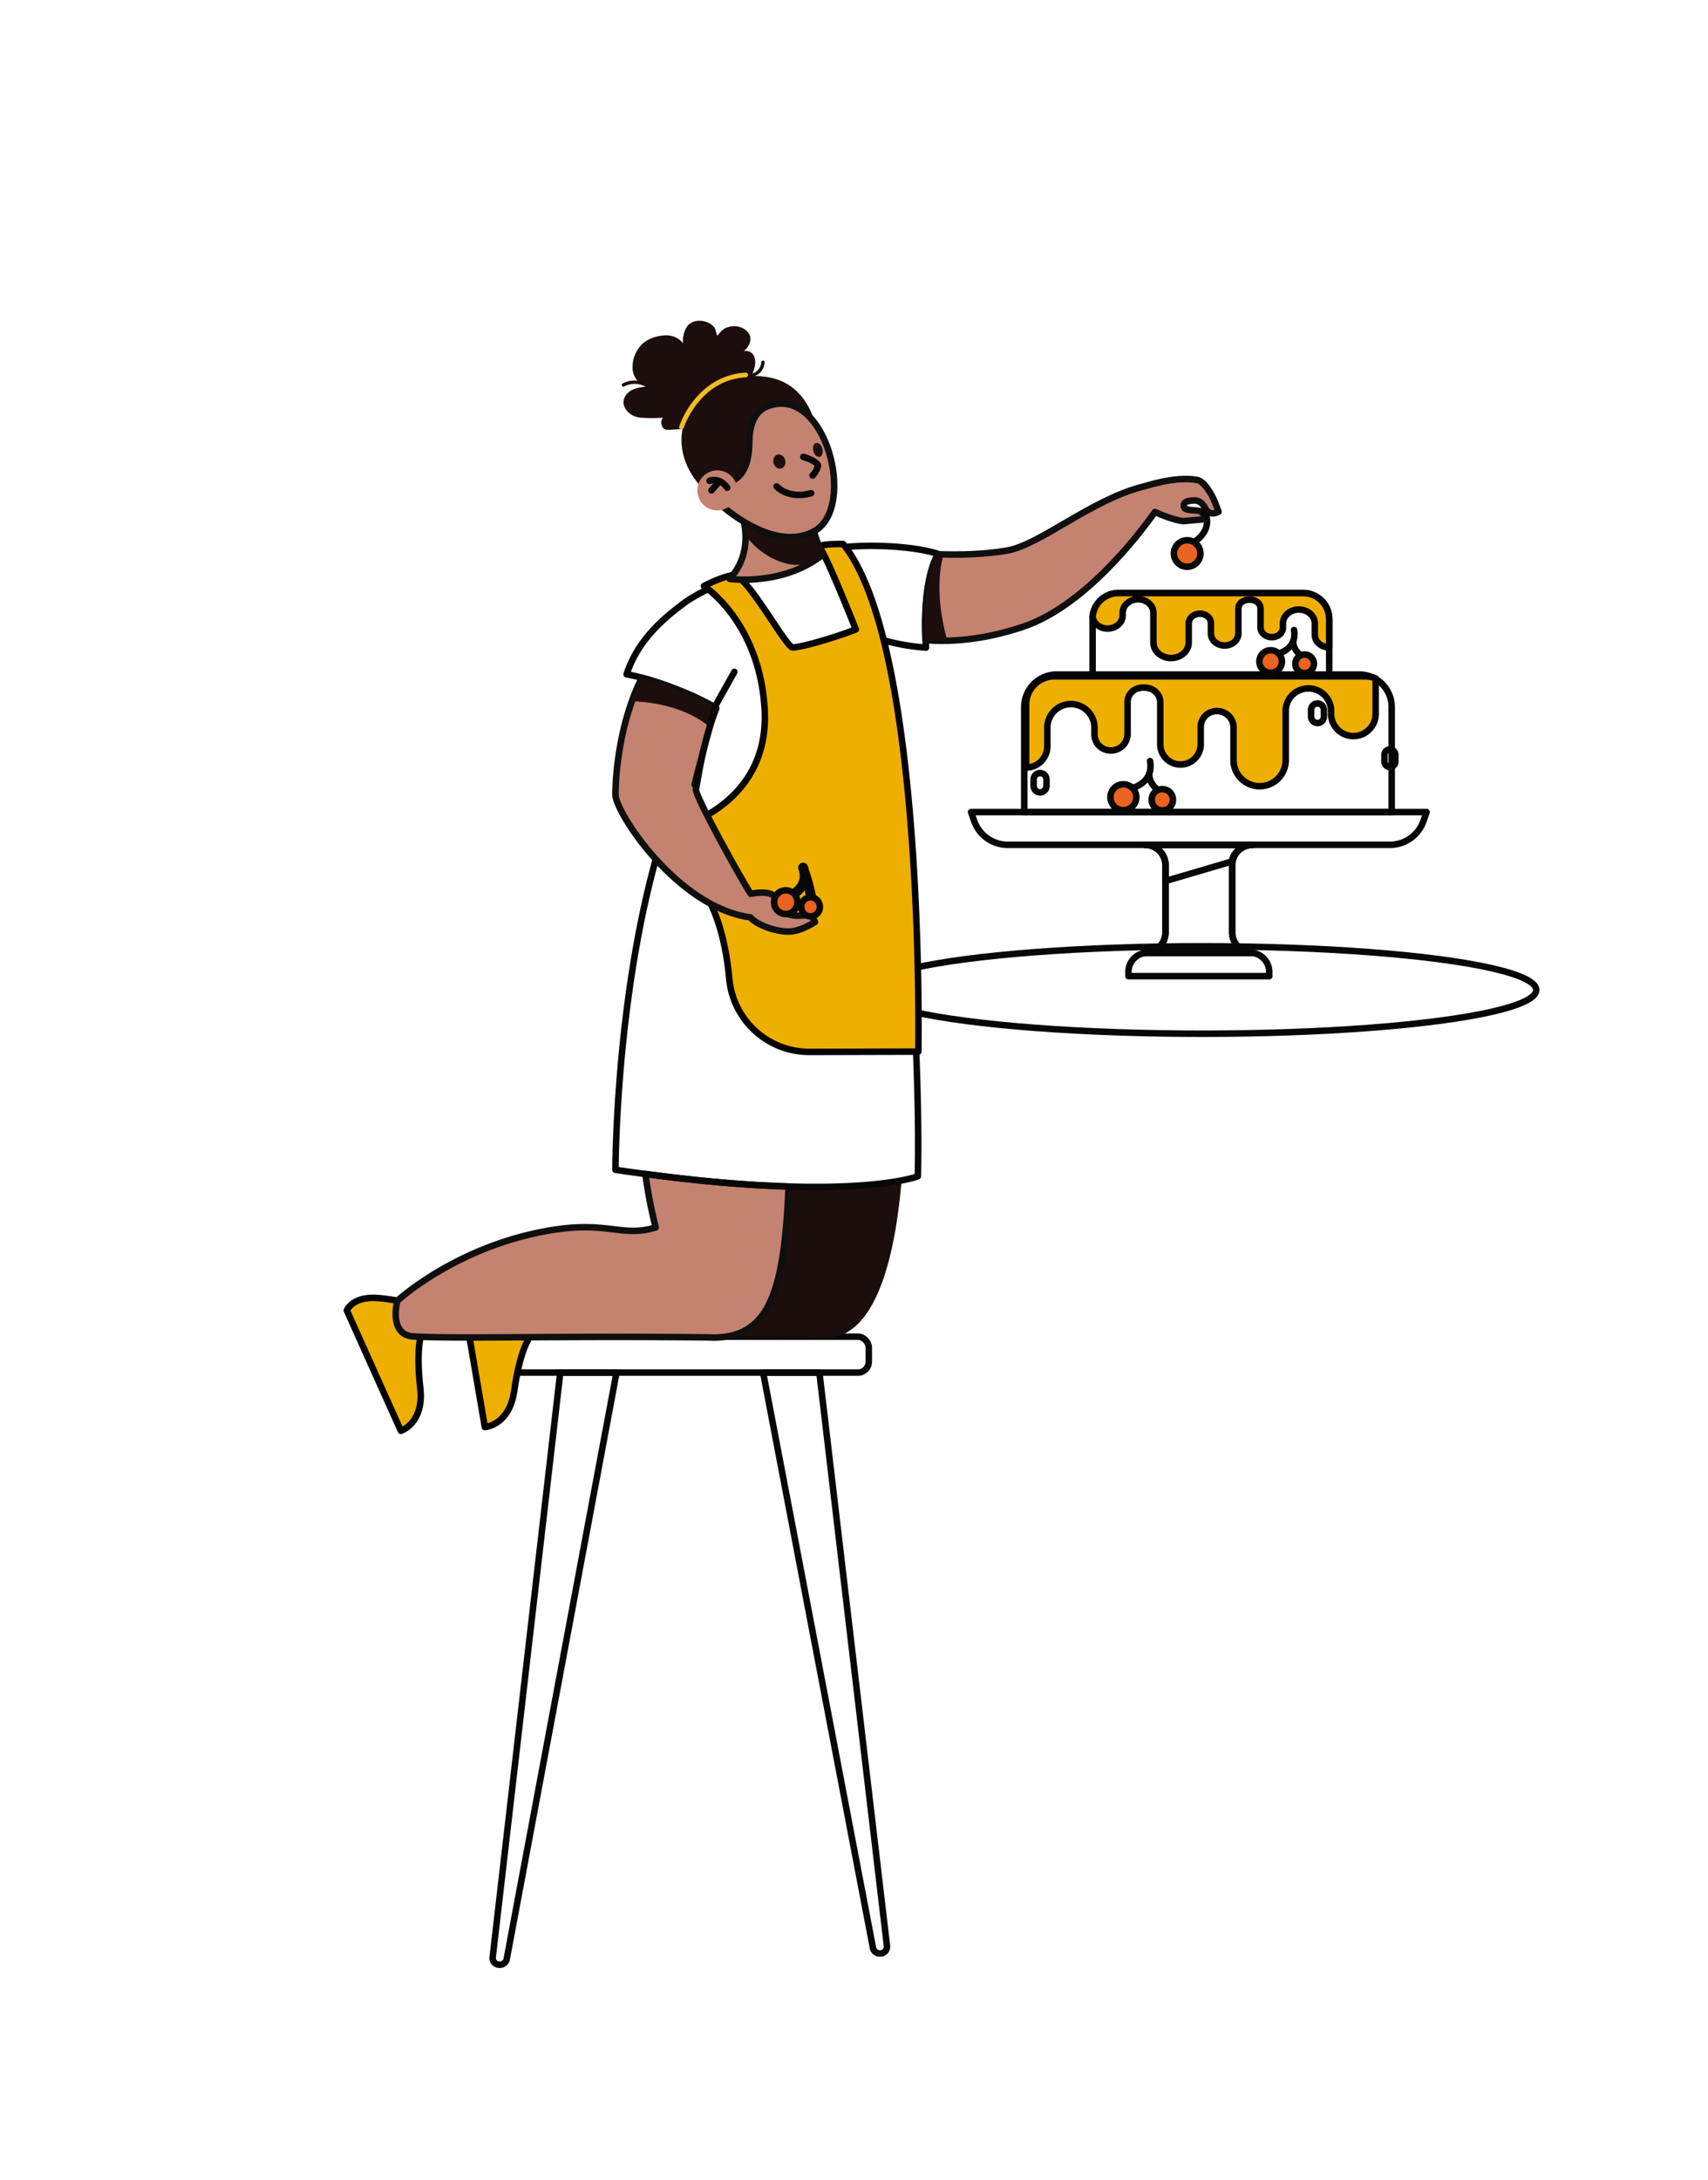 <svg xmlns="http://www.w3.org/2000/svg" viewBox="0 0 1051.1 1340.81"><defs><style>.cls-1,.cls-2{fill:transparent;}.cls-2,.cls-6,.cls-7{stroke:#070707;}.cls-2,.cls-3,.cls-5,.cls-6,.cls-7{stroke-linecap:round;stroke-linejoin:round;stroke-width:4px;}.cls-3{fill:#efaf00;stroke:#000;}.cls-4{fill:#1c0e0c;}.cls-5,.cls-9{fill:#c48270;}.cls-5{stroke:#0f0f0f;}.cls-6{fill:#ea631f;}.cls-7{fill:none;}.cls-8{fill:#f1bb26;}</style></defs><g id="Layer_2" data-name="Layer 2"><rect class="cls-1" x="-21.39" y="-46.66" width="7197.02" height="2279.9"/></g><g id="Chars"><ellipse class="cls-2" cx="739.91" cy="608.89" rx="205.51" ry="26.89"/><g id="GIRL"><g id="CHAIR"><path class="cls-2" d="M344.78,844.19l-41.6,359.74a4.16,4.16,0,0,0,4.33,4.46h0a4.29,4.29,0,0,0,4.28-3.27L379.4,844.19Z"/><path class="cls-2" d="M504.25,844.19l41.6,352.8a4.17,4.17,0,0,1-4.33,4.46h0a4.29,4.29,0,0,1-4.28-3.27l-67.61-354Z"/><rect class="cls-2" x="311.11" y="822.11" width="223.53" height="22.08" rx="6.61"/></g><g id="LEGS"><g id="RIGHT_LEG" data-name="RIGHT LEG"><path id="SHOES" class="cls-3" d="M316.35,799.66A97.33,97.33,0,0,0,303,794.39c-13.52-3.72-18.33,3.29-18.33,3.29l13.7,80s15.07-.77,18.16-22.62c3.22-22.81,8.29-30.65,8.29-30.65Z"/><path id="LEG" class="cls-4" d="M554.82,726C549,795.07,530.71,822.67,509,822.67a3.79,3.79,0,0,1-.81-.09c-139.34-1.65-203.66,3.71-205-6.21-1.11-7.88,43.08-45.14,93.33-57,46.37-11,50.18,2.86,76.78-7.23-1.77-7.28-3.33-15-4.62-23.06,5.88.32,11.43.56,16.68.72C521.74,730.85,543.51,728.18,554.82,726Z"/></g><g id="LEFT_LEG" data-name="LEFT LEG"><path id="SHOES-2" data-name="SHOES" class="cls-3" d="M244.59,800a97.71,97.71,0,0,0-14.22-1.77c-14-.23-16.92,7.77-16.92,7.77l33.24,74s14.41-4.52,11.94-26.44c-2.58-22.89.36-31.75.36-31.75Z"/><path id="LEG-2" data-name="LEG" class="cls-5" d="M485.3,729.76c-2.73,66.32-12.45,92.91-46.76,92.91a4,4,0,0,1-.82-.09c-94.06-1.12-153.93,1-183.34-.61-14.15-.76-10.81-18.85-9.79-22,0,0,31.18-28.79,81.41-40.69,46.37-11,54.61,2.62,77.51-4.34a296.4,296.4,0,0,1-6.36-32.92C433.16,726.86,462.18,729.06,485.3,729.76Z"/></g></g><path id="DRESS" class="cls-2" d="M420.56,371.22c-10.35,7.86-27.77,21.31-34.94,43.52,18.44,3.23,44.73,14.09,55,20.86,0,0-4.61,13.63-9.1,21.69-52.76,94.56-52.76,262.19-52.76,262.19,142.55,21.1,186.07,4,186.07,4,2.12-86.64-11.27-247.37-21.39-329.77a128.82,128.82,0,0,0,26.41,4.58c-2.69-43.77,7.6-57.58,7.6-57.58-16.71-5.32-43.25-5.64-56.38-4.33-8.19.36-16.88,1.39-16.88,1.39C499.55,338.35,440.27,356.24,420.56,371.22Z"/><path id="APRON" class="cls-3" d="M518.88,334.62c50.66,62.11,46.26,312.18,46.26,312.18l-66.86.17a49.5,49.5,0,0,1-49.48-44.84c-6.49-70.69-42.54-76.07-42.54-76.07l5.54-15.27s62.14-13,58.76-74.34c-3-54-37.37-76-37.37-76s10-5.38,17.85-6.71,30.37,40.47,36.25,44.32c1.52,1,21.61-4.13,39.38-10.93,0,0-18.49-46.59-22-49.77S518.88,334.62,518.88,334.62Z"/><g id="HANDS"><g id="RIGHT_HAND" data-name="RIGHT HAND"><path id="HAND" class="cls-5" d="M736.6,295.15c5.18.88,9.66,10.71,10.3,11.92s3,7.69,3,7.69-5.26,3.13-7.93-1.75c-3.15-5.78-5.92-5.57-10.33-4.88-1.83.29-3.77,1.41-3,3.83s7.89,1.53,9.8,2.45c2.92,1.41,3.14,4.91,3.14,4.91s-11.1,1-13.23,1.18c-1.64.15-10.34-2.09-17.58-5.63-11.29,15.88-44.13,58.21-81.32,70.67-25.8,8.65-46.59,9.28-59.91,8.16-1.6-37.22,6.49-51,7.69-52.81,13.48.46,28.36.12,42.35-2.24,20-3.37,51-30.45,82.47-39C704.71,299.24,722.21,292.72,736.6,295.15Z"/><g id="CHERRY"><path class="cls-2" d="M732.71,334.52s14.73-6.43,8.6-20.28"/><circle class="cls-6" cx="730.58" cy="340.42" r="8.16"/></g><path id="SHADOW" class="cls-4" d="M580.71,341s-7.09,19.76,2.29,53.08a121,121,0,0,1-13.41-.38c-1.6-37.21,6.49-51,7.69-52.8Z"/></g><g id="LEFT_HAND" data-name="LEFT HAND"><path id="HAND-2" data-name="HAND" class="cls-5" d="M501.54,567.1s-7.07,4.54-13.32,5.62c-8.12,1.4-22.32-3.48-26.42-8.49-45.09-6.1-83.06-64.75-83.06-75.4,0-13,2.75-45.38,16.27-72,16.68,4.41,36.85,13.08,45.8,18.77-9.26,23.51-11.6,47.41-12.53,49.55-1.42,3.27,29.73,59,33.72,64.56,11.89-2.19,15,1,16.42,3.92s2,11.43,17.26,9.23C499.84,562.28,501.54,567.1,501.54,567.1Z"/><path id="SHADOW-2" data-name="SHADOW" class="cls-4" d="M440.6,435.6c-1.48,3.66-3,7.33-4.61,10.94-9.73-8.07-26.26-14.6-47.88-15.31,2.19-4.85,4.51-9.68,6.9-14.39C412.08,421.35,432,429.92,440.6,435.6Z"/><g id="CHERRY-2" data-name="CHERRY"><path class="cls-2" d="M500.18,554.71a1.1,1.1,0,0,1-.9.46h0a1,1,0,0,1-1-1,.92.92,0,0,1,.1-.44,76.72,76.72,0,0,0-2.61-11.6c-2,7.08-9.72,10.09-9.82,10.12a1,1,0,0,1-.37.07,1,1,0,0,1-.36-2c.42-.16,8.91-3.47,8.91-11.54a12.49,12.49,0,0,0-.27-2.57l0-.09a1,1,0,0,1-.06-.33,16.16,16.16,0,0,0-.55-1.82,1,1,0,0,1,1.95-.71,19.3,19.3,0,0,1,.7,2.4,111.32,111.32,0,0,1,3.37,11.47C500.81,553.8,500.45,554.32,500.18,554.71Z"/><ellipse class="cls-6" cx="498.8" cy="557.73" rx="5.77" ry="5.89"/><ellipse class="cls-6" cx="483.54" cy="554.87" rx="7.16" ry="7.31"/></g><line class="cls-7" x1="439.77" y1="434.96" x2="451.93" y2="413.21"/></g></g><g id="HEAD"><g id="NECK"><path class="cls-5" d="M457,318s7.56,21.29-8,38.09c0,0,33.31,4.6,57.75-15.3,0,0-9.7-13.44-7.64-37.46Z"/><path class="cls-4" d="M506.84,340.78c-2,1.53-4.11,3.13-4.95,3.63-16.37,9.6-37.62-6.06-43-15.33A40.59,40.59,0,0,0,457,318l42.12-14.67C497.32,324.77,505,338.28,506.84,340.78Z"/></g><path id="HAIR" class="cls-4" d="M444.72,311C423.2,296,417.28,278.57,420,263.92a16.49,16.49,0,0,1-2.55.1c-2.47-.1-7.54,1.2-9.16-.6s-1.93-4.78-.24-6.51a95.79,95.79,0,0,1-13.34,0c-5.11-.35-9.6-3.22-10.83-8-.91-3.5,1.56-7.18,4.85-8.95a21.33,21.33,0,0,1,8.59-2.07,13.61,13.61,0,0,0-13.15-.18,1,1,0,0,1-1-1.83,15.1,15.1,0,0,1,9.12-1.76,12,12,0,0,1-3-7.15,20.12,20.12,0,0,1,5.74-15.2c3.68-3.55,9.43-5.4,14.65-5.54a13.16,13.16,0,0,1,10.69,4.9c-.69-4,1.36-10.12,4.05-12,6-4.22,14.36-.5,15.78,3.44.46,1.3.59,2.83,1.37,3.91,1.38-1.93,3.1-4,5.19-4.82,7.79-3.17,14.21,1.55,14.93,5.51.61,3.34-1.25,6.72-4.08,8.83a5.56,5.56,0,0,1,5.61,1.77c1.69,2.11,1.79,5,1.27,7.65a17.32,17.32,0,0,1-1.41,4.24c1.85-.56,4.92-2.19,5.44-7a1,1,0,1,1,2.06.23,9.58,9.58,0,0,1-6.09,8.4c18.07,0,31.17,9,37.35,29.43C509.72,287,444.72,311,444.72,311Z"/><path id="SCRUNCHY" class="cls-8" d="M419.36,264.14a1.41,1.41,0,0,1-.45-.07,1.45,1.45,0,0,1-.94-1.82,56,56,0,0,1,8.84-15.83c8.32-10.54,19.38-16.5,32-17.25a1.45,1.45,0,0,1,.17,2.9c-11.89.71-21.91,6.11-29.81,16.07a53.74,53.74,0,0,0-8.41,15A1.46,1.46,0,0,1,419.36,264.14Z"/><path id="HEAD-2" data-name="HEAD" class="cls-5" d="M461.12,271.69c0,15.85-5.71,25.14-16.67,25.49,0,0-11-3-12.15,3.92-1,6,8.73,9,11.67,9.72,4.9,4.32,34.2,28.78,57.36,15.74,25.83-14.53,7.12-89.1-28.17-77C471.14,250.26,461.16,253.36,461.12,271.69Z"/></g><path class="cls-7" d="M439.77,436s-9.64,35.29-12.3,46.56"/></g><circle class="cls-9" cx="441.45" cy="301.61" r="12.31"/><path class="cls-7" d="M436.68,295.74s5.79-2.64,10.86,4.21"/><line class="cls-7" x1="442.11" y1="296.73" x2="437.84" y2="301.61"/><ellipse class="cls-4" cx="479.62" cy="283.86" rx="3.71" ry="4.4" transform="translate(-57.65 135.7) rotate(-15.2)"/><ellipse class="cls-4" cx="503.31" cy="276.69" rx="2.85" ry="4.4" transform="translate(-54.94 141.66) rotate(-15.2)"/><path class="cls-7" d="M494.38,281s9.55,2.83,8.93,5.82a13.33,13.33,0,0,1-3.28,5.66"/><path class="cls-7" d="M477.92,299.17s7.05,8.05,21.24,4.17"/><g id="CAKE"><g id="CAKE-2" data-name="CAKE"><path class="cls-2" d="M650.32,414.86H836.45a20,20,0,0,1,20,20v64.6a0,0,0,0,1,0,0H630.32a0,0,0,0,1,0,0v-64.6A20,20,0,0,1,650.32,414.86Z"/><path class="cls-2" d="M818,380.71v34.15H672.38V380.71a16,16,0,0,1,16-15.95H802a15.94,15.94,0,0,1,15.89,14.58C818,379.79,818,380.25,818,380.71Z"/><path class="cls-3" d="M846.59,417.22V439a13.72,13.72,0,0,1-27.44,0v-2.57a14,14,0,0,0-27.93,0v30.67a16.06,16.06,0,1,1-32.11,0V447.45a10.1,10.1,0,0,0-10.1-10.1h-.3a9.79,9.79,0,0,0-9.79,9.79v10.63a12.44,12.44,0,0,1-24.88,0V432.18c0-5.56-4.5-9.3-10.06-9.3h-.31c-5.39,0-9.76,3.6-9.76,9v19.49a10.19,10.19,0,0,1-10.19,10.19h-.3a9.89,9.89,0,0,1-9.89-9.89v-4.13a14.5,14.5,0,1,0-29,0V459a13.06,13.06,0,0,1-13.07,13.06V433.43A17.41,17.41,0,0,1,648.88,416H840.21A17.36,17.36,0,0,1,846.59,417.22Z"/><path class="cls-2" d="M694.76,485.25s15.5-2.56,13-17.15"/><circle class="cls-6" cx="691.33" cy="490.32" r="7.97" transform="translate(173.19 1161.05) rotate(-87.66)"/><path class="cls-2" d="M714.12,487s-7.12-4.11-6.9-11.11"/><circle class="cls-6" cx="715.29" cy="491.94" r="6.57" transform="translate(-151.95 531.14) rotate(-37.11)"/><path class="cls-2" d="M855.34,471.74a3.35,3.35,0,0,1-3.35-3.35v-3.93a3.36,3.36,0,1,1,6.71,0v3.93A3.35,3.35,0,0,1,855.34,471.74Z"/><path class="cls-2" d="M810.78,444.69a4,4,0,0,1-3.95-3.95v-3.93a3.95,3.95,0,1,1,7.89,0v3.93A3.94,3.94,0,0,1,810.78,444.69Z"/><path class="cls-2" d="M640.05,487.35a4,4,0,0,1-3.95-4v-3.93a3.95,3.95,0,0,1,7.9,0v3.93A4,4,0,0,1,640.05,487.35Z"/><path class="cls-3" d="M672.38,379.34a7.83,7.83,0,0,0,2.66,4.87,10,10,0,0,0,6.57,2.39c5.13,0,9.29-3.66,9.29-8.17V376.9a7.81,7.81,0,0,1,2.77-5.87,10.05,10.05,0,0,1,6.68-2.44c5.22,0,9.45,3.72,9.45,8.31v18.26a9,9,0,0,0,3.18,6.76,11.7,11.7,0,0,0,7.69,2.8c6,0,10.87-4.28,10.87-9.56V383.47c0-3.33,3.06-6,6.83-6h.21c3.65,0,6.62,2.61,6.62,5.83v6.32a7,7,0,0,0,2.47,5.24,9,9,0,0,0,6,2.16c4.65,0,8.42-3.31,8.42-7.4V374.38c0-3.31,3.05-5.53,6.81-5.53h.21c3.65,0,6.6,2.14,6.6,5.35v11.6c0,3.35,3.09,6.07,6.9,6.07h.21c3.7,0,6.69-2.64,6.69-5.89v-2.46a8.13,8.13,0,0,1,2.87-6.1,10.52,10.52,0,0,1,6.94-2.53c5.42,0,9.81,3.87,9.81,8.63v6.85a7.35,7.35,0,0,0,2.59,5.5,9.51,9.51,0,0,0,6.26,2.27V380.71A16,16,0,0,0,802,364.76H688.27A15.94,15.94,0,0,0,672.38,379.34Z"/><path class="cls-2" d="M785,402.44s13.51-2.24,11.34-15"/><circle class="cls-6" cx="781.96" cy="406.86" r="6.95"/><path class="cls-2" d="M801.83,404s-6.21-3.58-6-9.69"/><path class="cls-6" d="M797.16,407.63a5.73,5.73,0,1,0,6.34-5.05A5.73,5.73,0,0,0,797.16,407.63Z"/></g><g id="STAND"><path class="cls-2" d="M706.22,586H769.3a11.78,11.78,0,0,1,11.78,11.78v2.6a0,0,0,0,1,0,0H694.44a0,0,0,0,1,0,0v-2.6A11.78,11.78,0,0,1,706.22,586Z"/><path class="cls-2" d="M704.69,586h0a12.57,12.57,0,0,0,12.56-12.56V532.16a12.56,12.56,0,0,0-12.56-12.56h66.14a12.56,12.56,0,0,0-12.56,12.56v41.28A12.57,12.57,0,0,0,770.83,586H704.69Z"/><path class="cls-2" d="M758.27,529.79c-.11-4.42,5.63-10.19,12.56-10.19H704.69a12.56,12.56,0,0,1,12.56,12.56v9.69Z"/><path class="cls-2" d="M704.69,586h0a12.57,12.57,0,0,0,12.56-12.56V532.16a12.56,12.56,0,0,0-12.56-12.56h66.14a12.56,12.56,0,0,0-12.56,12.56v41.28A12.57,12.57,0,0,0,770.83,586H704.69Z"/><path class="cls-2" d="M855.46,519.6H620.06a21.92,21.92,0,0,1-20.61-14.86l-1.85-5.27H877.92l-1.85,5.27A21.93,21.93,0,0,1,855.46,519.6Z"/></g></g></g></svg>